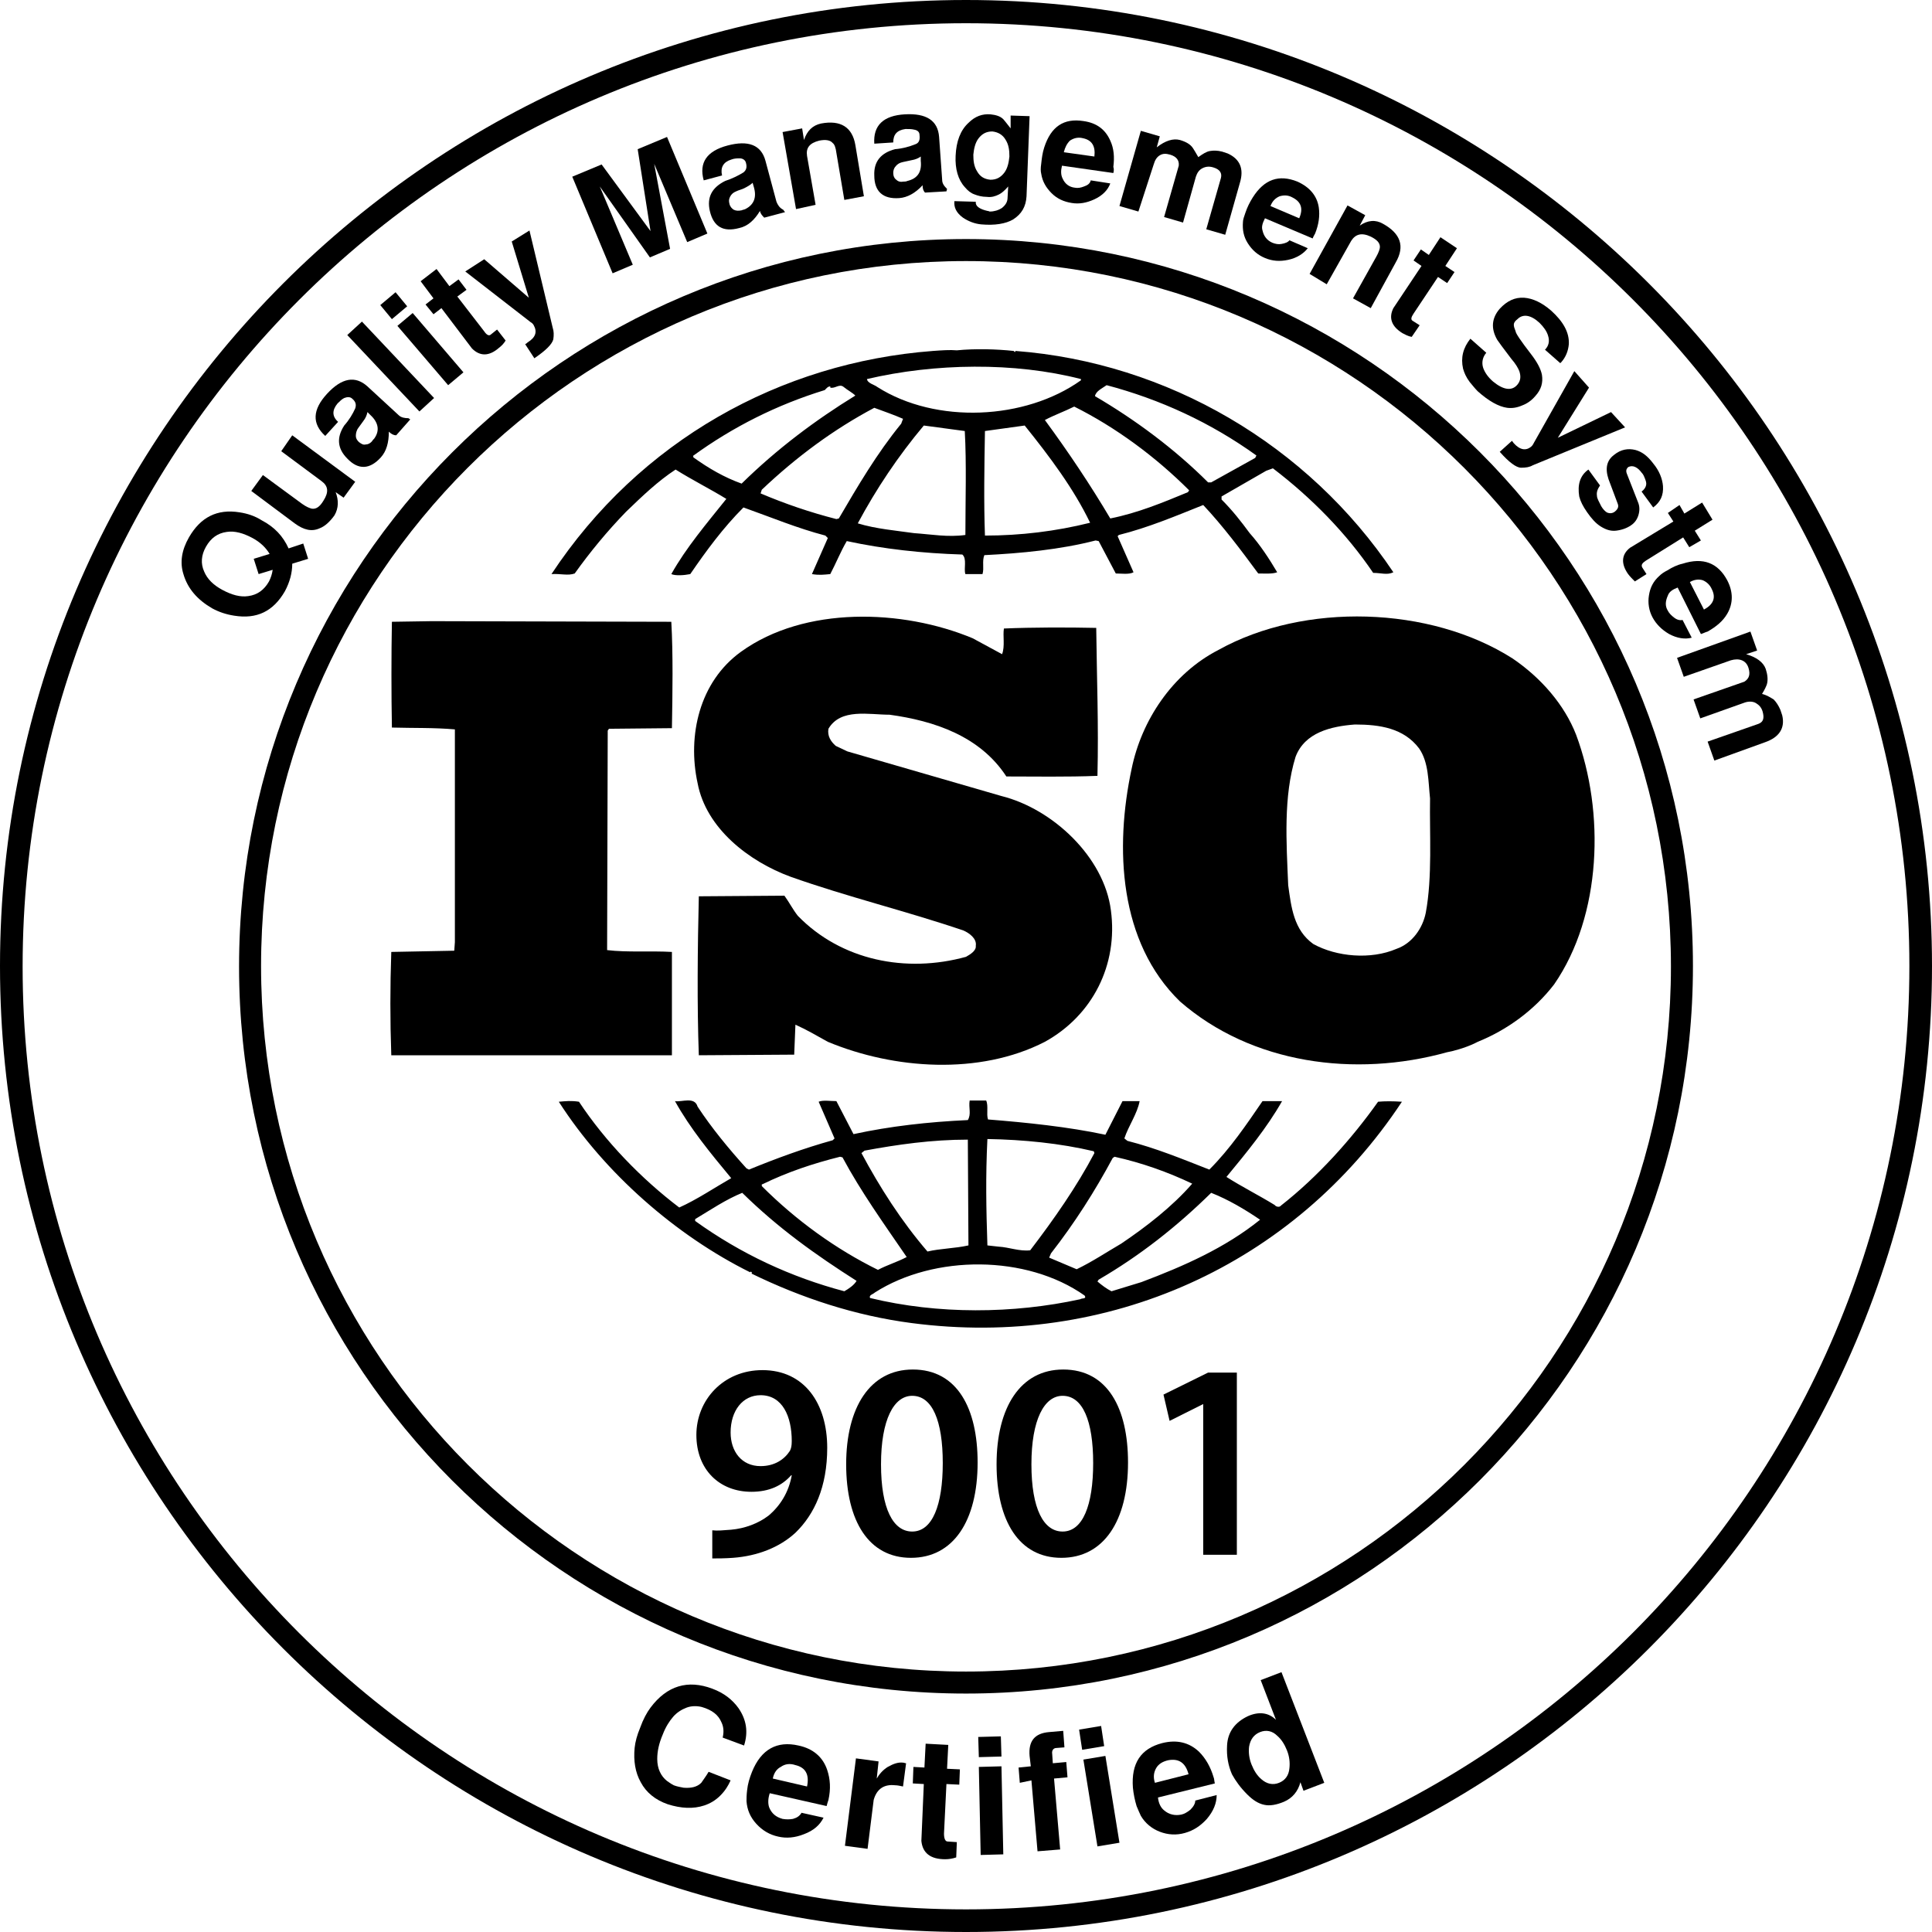 <svg viewBox="0 0 316 316"> 
  <path d="M199.3,106.3c-7.6,3.9-12.6,11.6-14.2,19.4-2.8,13-2.1,28.4,7.9,38.1,11.7,10.2,28.6,12.5,43.7,8.3.7-.1,3-.7,4.6-1.5l.4-.2c4.7-1.9,9.2-5.1,12.5-9.4,7.8-11.3,8.3-28.2,3.6-40.8-1.9-4.9-5.7-9.3-10.4-12.5-13.5-8.6-34.1-9.2-48.1-1.4ZM232.1,122.4c1.6,2.3,1.5,5.4,1.8,8.2-.1,5.8.4,12.8-.7,18.7-.5,2.5-2.2,5-4.8,5.9-4.2,1.8-9.8,1.3-13.6-.8-3.2-2.3-3.6-6-4.1-9.6-.3-7.1-.8-14.5,1.2-21,1.5-4,5.8-5,9.7-5.3,4.1,0,8,.6,10.5,3.9Z"/>
  <path d="M109.9,155.7c-3.4-.2-7.3.1-10.6-.3l.1-35.9.2-.3,10.3-.1c.1-5.8.2-12.1-.1-17.4l-39.2-.1-6.5.1c-.1,5.4-.1,11.8,0,17.3,3.5.1,6.9,0,10.3.3v34.8l-.1,1.4-10.3.2c-.2,5.7-.2,11.2,0,16.9h45.9v-16.9Z"/>
  <path d="M225.4,180.2c-4.4,6.2-9.9,12.3-15.9,17-.2.3-.8.2-1-.1-2.6-1.6-5.4-3-7.9-4.6,3.3-4,6.6-8,9.1-12.4h-3.2c-2.6,3.8-5.3,7.8-8.7,11.2-4.6-1.8-8.7-3.5-13.4-4.7l-.5-.4c.7-2.1,2.1-4,2.5-6.1h-2.8l-2.8,5.5c-6.1-1.3-12.9-2-19.2-2.5-.3-.9.1-2.2-.3-3.1h-2.7c-.2,1.2.3,2.2-.3,3.2-6.5.3-12.7,1-18.7,2.3l-2.8-5.4c-1,0-2.2-.2-2.9.1l2.6,6-.3.3c-4.7,1.3-9.3,3-13.7,4.8l-.4-.2c-2.9-3.2-5.7-6.6-8-10.1-.5-1.7-2.6-.7-3.7-.9,2.5,4.5,5.8,8.5,9.2,12.6-2.8,1.6-5.6,3.5-8.5,4.8-6.2-4.7-12.1-10.8-16.4-17.3-1.3-.2-2.1-.1-3.3,0,7.5,11.7,19.2,21.9,31.3,27.9,0,0,0-.1.1-.1s.3.2.1.3c8.2,4,17,6.9,26.2,8.1,32,4.2,62.5-9.4,80.2-36.2-1.5-.1-2.8-.1-3.9,0ZM182,189.4l.3-.2c4.5,1,8.7,2.5,12.7,4.4-3.3,3.8-7.6,7.1-11.6,9.8-2.4,1.4-4.8,3-7.3,4.2l-4.5-1.9.3-.7c3.9-5,7.2-10.2,10.1-15.6ZM161.5,186.3c5.9.1,11.9.7,17.4,2l.1.3c-2.9,5.5-6.6,10.8-10.5,15.9-1.8.2-3.4-.5-5.2-.6l-1.8-.2c-.2-6-.3-11.3,0-17.4ZM141.4,188.2c5.4-1,11-1.8,16.9-1.8l.1,17.3c-2.2.5-4.6.5-6.7,1-4.3-5-7.8-10.5-10.8-16.1l.5-.4ZM124.6,193.7h.1c4.1-2,8.3-3.4,12.7-4.5l.4.1c3,5.6,6.8,10.9,10.5,16.3-1.5.8-3.2,1.3-4.7,2.1-6.9-3.4-13.4-8.1-19-13.7v-.3ZM138.1,211.2c-8.7-2.3-16.9-6.1-24.4-11.5v-.3c2.5-1.5,5-3.2,7.7-4.3,5.9,5.8,12.1,10.2,18.7,14.4-.4.7-1.3,1.3-2,1.7ZM176.7,212.5c-11,2.4-23.3,2.5-34.4-.2-.2-.5.5-.6.8-.9,9.7-6.2,24.8-6.2,34.3.5.4.6-.5.4-.7.6ZM186.7,209.7l-4.9,1.5c-.8-.4-1.6-1-2.3-1.6l.2-.3c6.7-3.9,12.7-8.6,18.4-14.2,2.8,1.1,5.5,2.7,8,4.4-5.7,4.6-12.5,7.6-19.4,10.2Z"/>
  <path d="M94,93.8c2.5-3.5,5.3-6.9,8.4-10.1,2.7-2.6,5.2-5,8.1-6.9,2.7,1.7,5.7,3.2,8.3,4.8-3.2,4-6.6,8-9,12.3.7.3,2.1.2,3.1,0,2.6-3.8,5.4-7.6,8.7-10.9,4.5,1.6,8.8,3.4,13.4,4.6l.4.4-2.6,5.9c1.2.2,1.9.1,3,0,.9-1.7,1.7-3.7,2.7-5.4,6,1.3,12.4,2,18.9,2.2.8.7.2,2.3.5,3.2h2.8c.3-1-.1-2.1.3-3.1,6-.3,12.4-.9,18.2-2.4l.5.1,2.8,5.3c.9,0,2.2.2,2.9-.2l-2.6-5.9.2-.2c4.8-1.2,9.3-3.1,13.8-4.9,3.2,3.4,6.2,7.4,9,11.2,1.1,0,2.3.1,3.1-.2-1.3-2.2-2.8-4.5-4.5-6.4-1.4-1.9-2.8-3.7-4.6-5.5v-.5l7.3-4.2,1.1-.4c6.3,4.8,12,10.6,16.4,17.1,1.3,0,2.3.4,3.3-.1-14-20.9-37-34.3-61.8-36.2l-.1.2-.2-.2c-2.8-.3-6.3-.4-9.3-.1-1.1-.1-2.5,0-3.9.1-25,1.9-48,14.7-62.4,36.5,1.5-.1,2.7.3,3.8-.1ZM137.2,84.8l-.4.1c-4.3-1.1-8.4-2.5-12.4-4.2l.2-.6c5.7-5.4,11.8-9.9,18.4-13.4,1.6.6,3.1,1.1,4.7,1.8l-.3.8c-4,4.9-7.1,10.2-10.2,15.5ZM157.9,87.5c-2.9.4-5.5-.1-8.4-.3-2.8-.4-6.3-.7-9.2-1.6,3-5.6,6.6-11,10.8-16l6.7.9c.3,5.3.1,11.4.1,17ZM161.1,87.6c-.2-5.4-.1-11.5,0-17.1,2.1-.3,4.4-.6,6.5-.9,4.1,5.1,8,10.3,10.7,15.9-5.6,1.4-11.4,2.1-17.2,2.1ZM194.3,80.5c-4.1,1.7-8.2,3.4-12.7,4.3-3.2-5.4-6.8-10.8-10.7-16.1,1.5-.8,3.2-1.4,4.8-2.2,6.8,3.4,13.3,8.2,18.8,13.7l-.2.3ZM181,63c8.7,2.3,17,6.1,24.5,11.5l-.2.4-7.2,4h-.5c-5.5-5.5-12-10.3-18.5-14.1.1-.8,1.2-1.3,1.9-1.8ZM176.8,62v.2c-9.1,6.5-23.7,7.2-33.3,1.1-.5-.4-1.6-.6-1.7-1.3,11.1-2.6,24.1-2.8,35,0ZM134.9,63.8c.3-.3.5-.6.9-.6v.2c.8.2,1.5-.7,2.2-.1.6.5,1.4.9,1.9,1.4-6.5,4-12.8,8.7-18.6,14.4-2.8-1-5.4-2.5-7.9-4.3v-.2h-.1c6.6-4.8,13.8-8.4,21.6-10.8Z"/>
  <path d="M158,156.5c-9.8,2.7-20.4.6-27.5-6.7-.8-1-1.4-2.2-2.2-3.3l-14,.1c-.2,8.3-.3,17.8,0,26l15.6-.1.2-4.9c1.8.8,3.5,1.8,5.3,2.8,10.8,4.5,24.8,5.5,35.5,0,7.8-4.3,12-12.6,10.8-21.5-1.1-8.7-9.5-16.6-17.9-18.7l-25.2-7.3-1.9-.9c-.8-.7-1.4-1.6-1.2-2.8,2-3.4,6.6-2.3,10-2.3,7.3,1,14.8,3.5,19.1,10.1,4.6,0,9.9.1,14.9-.1.2-8.4-.1-15.7-.2-24.2-4.7-.1-10.4-.1-15.1.1-.2,1.2.2,2.9-.3,4.2l-4.8-2.6c-11.5-4.8-27.5-5.3-37.9,2.2-6.8,4.9-8.8,13.7-7.1,21.5,1.4,7.4,8.4,12.8,15.2,15.3,9.3,3.3,18.9,5.6,28.3,8.8.9.4,2.2,1.3,2,2.5.1.8-.9,1.4-1.6,1.8Z"/>
  <path d="M124.7,224.1c-6.4,0-10.8,4.9-10.8,10.6s3.8,9.3,9,9.3c2.9,0,5-1,6.5-2.7h.1c-.5,2.8-1.9,5-3.8,6.6-1.7,1.3-3.9,2.1-6.1,2.3-1.4.1-2.2.2-3.1.1v4.6c.8,0,2.1,0,3.4-.1,4-.3,7.6-1.7,10.2-4.1,3.1-3,5.2-7.5,5.2-13.9,0-7.2-3.7-12.7-10.6-12.7ZM129.2,237.3c-.9,1.4-2.5,2.5-4.8,2.5-3.1,0-4.9-2.4-4.9-5.5,0-3.6,2-6.1,4.9-6.1,3.6,0,5.1,3.5,5.1,7.5,0,.8-.1,1.2-.3,1.6Z"/>
  <polygon points="116.5 250.3 116.5 250.3 116.5 250.3 116.5 250.3"/>
  <path d="M149.3,224c-7,0-10.9,6.2-10.9,15.5s3.7,15.3,10.6,15.3,10.9-6,10.9-15.6c0-8.8-3.3-15.2-10.6-15.2ZM149.2,250.5c-3.1,0-5.1-3.7-5.1-11s2.1-11.2,5.1-11.2c3.3,0,5,4.1,5,11s-1.7,11.2-5,11.2Z"/>
  <path d="M173.9,224c-7,0-10.9,6.2-10.9,15.5s3.7,15.3,10.6,15.3,10.9-6,10.9-15.6c0-8.8-3.3-15.2-10.6-15.2ZM173.8,250.5c-3.1,0-5.1-3.7-5.1-11s2.1-11.2,5.1-11.2c3.3,0,5,4.1,5,11s-1.7,11.2-5,11.2Z"/>
  <polygon points="190.3 228.1 191.3 232.4 196.8 229.65 196.8 254.3 202.3 254.3 202.3 224.5 197.6 224.5 190.3 228.1"/>
  <path d="M158,39.1c-65.6,0-118.9,53.4-118.9,119s53.3,118.9,118.9,118.9,118.9-53.4,118.9-119-53.3-118.9-118.9-118.9ZM158,273.4c-63.6,0-115.3-51.8-115.3-115.4s51.7-115.3,115.3-115.3,115.3,51.8,115.3,115.4-51.7,115.3-115.3,115.3Z"/>
  <path d="M158,0C70.9,0,0,70.9,0,158s70.9,158,158,158,158-70.9,158-158S245.1,0,158,0ZM158,312.3C72.9,312.3,3.7,243.2,3.7,158.1S72.9,3.8,158,3.8s154.3,69.1,154.3,154.2-69.2,154.3-154.3,154.3Z"/>
  <path d="M46.6,96.7c.8-1.5,1.2-3,1.2-4.5l2.6-.8-.8-2.5-2.4.8c-.9-2-2.3-3.5-4.4-4.6-1.1-.7-2.3-1.1-3.6-1.3-3.7-.6-6.4.8-8.3,4.1-1.2,2.1-1.5,4.1-.9,6,.7,2.4,2.3,4.2,4.7,5.6,1.1.6,2.3,1,3.6,1.2,3.7.6,6.4-.7,8.3-4ZM36.4,96.5c-1.5-.8-2.5-1.8-3-3-.6-1.3-.5-2.7.3-4.1.8-1.4,1.9-2.2,3.4-2.4,1.3-.2,2.7.2,4.2,1,1.3.7,2.2,1.6,2.8,2.6l-2.6.8.8,2.5,2.3-.7c-.1.7-.3,1.3-.6,1.9-.8,1.4-1.9,2.2-3.4,2.4-1.3.2-2.7-.2-4.2-1Z"/>
  <path d="M52.3,86.4c.8-.3,1.6-1,2.4-2.1.7-1.2.7-2.5.2-3.8l1.3.9,1.9-2.6-10.3-7.6-1.8,2.6,6.6,4.9c1.1.8,1.2,1.8.3,3.2-.6,1-1.2,1.4-1.9,1.3-.4-.1-.9-.3-1.6-.8l-6.4-4.7-1.9,2.6,7.1,5.3c1.5,1.1,2.8,1.4,4.1.8Z"/>
  <path d="M55.3,69c-1-.9-1-1.9-.1-3,.4-.4.7-.7,1.1-.9.5-.2,1-.2,1.3.1.6.5.7,1,.5,1.6-.4.9-1,1.9-1.8,2.8-1.3,2-1.1,3.8.5,5.4,1.8,1.9,3.7,1.8,5.5-.2.9-1,1.3-2.4,1.3-4.2.4.4.8.6,1.2.6l2.3-2.6-.3-.2c-.6,0-1.2-.1-1.6-.5l-5.1-4.7c-2-1.8-4.2-1.4-6.6,1.2-2.4,2.6-2.5,4.9-.3,6.9l2.1-2.3ZM58.6,70c.3-.4.5-.7.8-1.1.4-.5.6-1,.7-1.5l.5.5c1.3,1.2,1.5,2.5.7,3.7-.1.2-.3.3-.4.5-.3.4-.7.6-1.1.6-.4.1-.7-.1-1.1-.4-.3-.3-.5-.6-.5-1s.1-.9.4-1.3Z"/>
  <polygon points="71 65.1 59.2 52.6 56.8 54.8 68.6 67.3 71 65.1"/>
  <polygon points="66.6 50.1 64.7 47.8 62.2 49.9 64.1 52.2 66.6 50.1"/>
  <polygon points="73.3 63 75.8 60.9 67.5 51.2 65 53.3 73.3 63"/>
  <path d="M69.6,49.8l1.3,1.6,1.3-1,5,6.6c1.3,1.3,2.8,1.3,4.4-.1.4-.3.8-.7,1.1-1.2l-1.4-1.8-1,.8c-.3.3-.7.1-1.1-.5l-4.4-5.7,1.5-1.1-1.3-1.7-1.5,1.1-2.1-2.8-2.6,2,2.1,2.8-1.3,1Z"/>
  <path d="M87.3,53.2c.6,1.1.3,2-1,2.8-.1.1-.2.2-.4.3l1.5,2.3c1.9-1.3,2.9-2.3,3.1-3.1.1-.7.1-1.3-.1-1.9l-3.8-15.9-2.9,1.8,2.8,9.2-7.3-6.3-3.1,2,10.7,8.3c.2.1.4.3.5.5Z"/>
  <polygon points="103.5 43.3 98.1 30.5 106.3 42.1 109.6 40.7 107 26.8 112.4 39.6 115.7 38.2 109.1 22.4 104.3 24.4 106.4 37.8 98.4 26.9 93.6 28.9 100.2 44.7 103.5 43.3"/>
  <path d="M118.1,28.7c-.3-1.3.2-2.2,1.5-2.6.5-.2,1-.2,1.4-.2.5,0,.9.3,1,.7.2.7.1,1.2-.4,1.6-.8.5-1.8,1-3,1.4-2.2,1.1-3,2.7-2.5,4.9.6,2.6,2.2,3.5,4.8,2.8,1.4-.3,2.5-1.3,3.4-2.8.1.5.4.8.7,1.1l3.4-.9-.3-.4c-.6-.3-.9-.8-1.1-1.3l-1.8-6.7c-.7-2.6-2.8-3.4-6.2-2.5-3.4.9-4.7,2.8-3.9,5.7l3-.8ZM123.3,30.6c.5,1.7,0,2.9-1.4,3.6-.2.1-.4.1-.6.2-.5.1-.9.1-1.3-.1-.3-.2-.6-.5-.7-1-.1-.4-.1-.7.1-1.1.2-.4.5-.7,1-.9.4-.2.9-.3,1.3-.5.6-.3,1.1-.6,1.4-.9l.2.7Z"/>
  <path d="M133.4,33.5l-1.4-8c-.2-1.3.4-2.1,2-2.5,1-.2,1.8-.1,2.2.4.3.2.5.8.6,1.6l1.3,7.7,3.2-.6-1.4-8.4c-.5-2.9-2.4-4.1-5.6-3.5-1.4.3-2.3,1.2-2.8,2.7l-.3-1.9-3.2.6,2.2,12.6,3.2-.7Z"/>
  <path d="M149.7,23.6c-1,.4-2.1.7-3.3.8-2.3.6-3.5,2-3.4,4.3,0,2.6,1.4,3.9,4.1,3.7,1.3-.1,2.6-.8,3.8-2.1,0,.5.1.9.4,1.2l3.5-.2.1-.4c-.5-.5-.8-.9-.8-1.5l-.5-7c-.2-2.7-2.1-3.9-5.6-3.7s-5.2,1.8-5,4.8l3.1-.2c0-1.3.6-2,2-2.2.5,0,1,0,1.4.1.6.1.9.4.9.9.1.8-.1,1.3-.7,1.5ZM150.6,25.6v.7c.2,1.8-.5,2.9-2.2,3.3-.2.1-.4.1-.6.1-.5.1-.9,0-1.2-.3-.3-.2-.5-.6-.5-1.1,0-.4.1-.8.4-1.1.3-.4.7-.6,1.2-.7.5-.1.9-.2,1.4-.3.6-.1,1.1-.3,1.5-.6Z"/>
  <path d="M157.5,35.6c.9.6,1.9,1,3,1.1,2.2.2,4-.1,5.2-.8,1.4-.9,2.1-2.1,2.2-3.8l.5-13.1-3.1-.1v2.1c-.7-.9-1.1-1.4-1.2-1.5-.5-.5-1.2-.7-2.1-.8-1.3-.1-2.5.3-3.6,1.4-1.3,1.2-2,3-2.1,5.4-.1,2.1.4,3.9,1.5,5.1.5.6,1,1,1.6,1.2.5.2,1.2.4,2,.4.8.1,1.4-.1,2-.4.4-.2.9-.6,1.5-1.3l-.1,1.8c0,.7-.3,1.2-.9,1.7-.6.4-1.3.6-2,.6-.1,0-.2-.1-.4-.1-1.3-.3-2-.8-1.9-1.5l-3.5-.1c-.1,1,.3,1.9,1.4,2.7ZM164.3,28.2c-.6.8-1.3,1.2-2.3,1.2-1-.1-1.7-.5-2.2-1.4-.5-.8-.6-1.7-.6-2.7.1-1,.3-1.9.8-2.6.6-.8,1.3-1.2,2.3-1.2.9.1,1.7.5,2.2,1.4.5.8.6,1.7.6,2.7-.1,1-.3,1.9-.8,2.6Z"/>
  <path d="M172,31.6c.9.9,2,1.4,3.3,1.6,1.2.2,2.4,0,3.7-.6,1.3-.6,2.2-1.5,2.6-2.6l-3.2-.5c-.1.5-.5.8-1.1,1-.5.2-1,.3-1.5.2-.9-.1-1.6-.6-2-1.5-.3-.6-.3-1.3-.1-2.1l8.4,1.2c.1-.4.1-.7,0-1,.2-1.6.1-3-.5-4.3-.8-1.8-2.2-2.9-4.4-3.2-3.2-.5-5.3.9-6.4,4.3-.3.9-.4,1.8-.5,2.7-.1.7-.1,1.2,0,1.6.2,1.3.8,2.3,1.7,3.2ZM175,23c.6-.4,1.3-.6,2.1-.4,1.5.3,2.1,1.3,1.9,3l-5-.7c.2-.8.5-1.4,1-1.9Z"/>
  <path d="M188.7,26.9c.2-.7.5-1.2,1-1.5.5-.3,1-.3,1.7-.1,1,.3,1.5.9,1.4,1.8l-2.4,8.4,3.1.9,2.1-7.5c.2-.6.5-1.1,1.1-1.4.6-.3,1.2-.3,1.8-.1,1,.3,1.4.9,1.2,1.7l-2.4,8.4,3.1.9,2.4-8.5c.7-2.3,0-3.9-2-4.8-.3-.1-.6-.2-.9-.3-.8-.2-1.4-.2-2-.1-.6.1-1.2.5-1.9,1-.4-.7-.7-1.2-.9-1.5-.4-.6-1.1-1-2.1-1.3-1.1-.3-2.4.1-3.8,1.2l.5-1.8-3.1-.9-3.5,12.3,3.1.9,2.5-7.7Z"/>
  <path d="M206.9,42.2c1.2.5,2.4.6,3.8.3,1.4-.3,2.5-1,3.2-1.9l-3-1.3c-.2.3-.7.5-1.3.6-.5.1-1,0-1.5-.2-.9-.4-1.4-1.1-1.6-2-.2-.6,0-1.2.4-2l7.8,3.3c.1-.3.3-.6.4-.8.6-1.5.8-2.9.6-4.3-.3-1.9-1.5-3.3-3.5-4.2-3-1.2-5.4-.4-7.3,2.6-.5.8-.9,1.6-1.2,2.5-.2.6-.4,1.1-.4,1.5-.1,1.3.1,2.4.8,3.5s1.6,1.9,2.8,2.4ZM209.3,32.1c.7-.2,1.4-.2,2.1.2,1.4.7,1.8,1.8,1.1,3.4l-4.7-2c.3-.8.8-1.3,1.5-1.6Z"/>
  <path d="M217,46.5l4-7.1c.7-1.1,1.7-1.4,3.2-.7,1,.5,1.5,1,1.5,1.7,0,.3-.2.9-.6,1.6l-3.8,6.8,2.9,1.6,4.1-7.5c1.5-2.6.8-4.7-2.1-6.3-1.2-.7-2.5-.6-3.8.3l.9-1.7-2.9-1.6-6.2,11.2,2.8,1.7Z"/>
  <path d="M227.9,50.4c-.8,1.6-.3,3,1.5,4.1.4.2.9.5,1.5.6l1.3-1.9-1.1-.7c-.4-.2-.3-.6.1-1.2l4-6,1.5,1,1.2-1.8-1.5-1,1.9-2.9-2.7-1.8-1.9,2.9-1.3-.9-1.2,1.8,1.3.9-4.6,6.9Z"/>
  <path d="M240.4,62.5c.5.6.9,1.1,1.3,1.5,1.8,1.6,3.4,2.5,4.8,2.7.8.1,1.6,0,2.5-.4.8-.3,1.5-.8,2.1-1.5,1-1.1,1.3-2.2,1.1-3.5-.2-1-.8-2.1-1.8-3.4-1.7-2.2-2.5-3.4-2.5-3.7-.2-.5-.3-.8-.3-1.1s.2-.6.6-.9c.9-.9,2.2-.7,3.6.6.7.7,1.2,1.4,1.4,2.1.3.9.1,1.7-.5,2.3l2.5,2.2s.1-.1.2-.2c.7-.8,1.1-1.8,1.2-2.9.1-1.9-.9-3.7-2.9-5.5-1.5-1.3-3-2-4.4-2.1-1.5-.1-2.8.5-4,1.8-1.3,1.5-1.5,3.2-.4,5.1.2.3,1,1.4,2.3,3.1.7.8,1.1,1.5,1.3,2,.3.9.2,1.6-.3,2.2-.9,1.1-2.3.9-4-.5-.8-.7-1.3-1.4-1.6-2.2-.3-.9-.1-1.8.5-2.5l-2.6-2.3c-1.2,1.5-1.6,3.1-1.2,4.9.2.7.5,1.4,1.1,2.2Z"/>
  <path d="M250.5,73c-.9.8-1.9.6-2.9-.5-.1-.1-.2-.3-.3-.4l-2,1.8c1.5,1.7,2.7,2.6,3.5,2.6s1.4-.1,1.9-.4l15.1-6.2-2.3-2.5-8.7,4.2,5.1-8.2-2.4-2.7-6.6,11.7c-.1.2-.2.4-.4.6Z"/>
  <path d="M263.1,78.4l1.5,4c.2.5,0,.9-.5,1.3-.4.3-.9.3-1.3.1-.3-.2-.6-.5-.9-1-.4-.8-.7-1.3-.7-1.7-.1-.6.1-1.1.5-1.7l-1.9-2.6c-1.4,1-1.8,2.5-1.5,4.4.2.8.6,1.6,1.3,2.6s1.4,1.8,2.2,2.3,1.6.8,2.5.7c.9-.1,1.8-.4,2.5-.9.6-.4,1-1,1.2-1.7s.2-1.4-.1-2.1l-1.8-4.6c-.2-.5-.1-.8.2-1.1.4-.2.8-.2,1.2,0,.4.2.7.5,1,.9.3.3.4.6.6,1.1s.2.8.1,1.1c-.1.3-.3.6-.7.9l1.9,2.6c1.2-.9,1.7-2,1.6-3.5-.1-1.2-.6-2.5-1.6-3.7-.9-1.2-1.8-1.9-2.9-2.2-1.2-.3-2.4-.1-3.5.8-1.2.9-1.5,2.2-.9,4Z"/>
  <path d="M266.6,89.6c-1.4,1.1-1.5,2.6-.3,4.3.3.4.7.8,1.1,1.2l1.9-1.2-.7-1.1c-.2-.4,0-.7.6-1.1l6.1-3.8,1,1.6,1.9-1.1-1-1.6,2.9-1.8-1.7-2.8-2.9,1.8-.8-1.4-1.9,1.3.9,1.4-7.1,4.3Z"/>
  <path d="M275.2,92.2c-.9.2-1.7.6-2.5,1.1-.6.3-1,.6-1.3.9-1,.9-1.5,1.9-1.7,3.2-.2,1.2,0,2.5.6,3.6.6,1.1,1.5,2,2.7,2.7,1.3.7,2.6.9,3.7.6l-1.5-2.9c-.4.1-.9,0-1.4-.4-.4-.3-.8-.7-1-1.1-.5-.8-.4-1.6,0-2.5.2-.6.8-1,1.6-1.3l3.8,7.6c.4-.1.7-.3,1.1-.4,1.4-.8,2.5-1.7,3.2-2.9,1-1.7,1-3.6,0-5.5-1.5-2.8-3.9-3.8-7.3-2.7ZM278.5,94.9c.7.3,1.2.8,1.5,1.5.7,1.4.2,2.5-1.3,3.3l-2.3-4.5c.7-.4,1.4-.5,2.1-.3Z"/>
  <path d="M291.5,117c-.1-.3-.2-.6-.3-.9-.3-.7-.7-1.3-1.1-1.7-.5-.3-1.1-.7-1.9-.9.5-.8.7-1.3.8-1.6.2-.7.1-1.6-.2-2.5-.4-1.1-1.5-1.9-3.2-2.4l1.8-.6-1.1-3.1-12,4.3,1.1,3.1,7.7-2.7c.7-.2,1.3-.2,1.8,0s.9.6,1.1,1.3c.3,1,.1,1.7-.7,2.2l-8.3,2.9,1.1,3.1,7.3-2.6c.6-.2,1.3-.2,1.8.1s.9.7,1.1,1.4c.3,1.1.1,1.7-.7,2l-8.3,2.9,1.1,3.1,8.3-3c2.3-.8,3.3-2.3,2.8-4.4Z"/>
  <path d="M116.5,276.2c-4-1.5-7.4-.5-10.1,3.1-.6.8-1.2,1.9-1.7,3.3-.5,1.2-.8,2.3-.9,3.3-.2,2.1.1,4,1,5.6.9,1.7,2.4,2.9,4.4,3.6,2.2.7,4.2.8,6,.2.9-.3,1.8-.8,2.6-1.6.8-.8,1.3-1.6,1.7-2.5l-3.6-1.4c-.4.7-.8,1.2-1.2,1.8-.7.7-1.7.9-2.9.8-.5-.1-1.1-.2-1.6-.4-.4-.2-.8-.5-1.1-.7-1-.8-1.6-2-1.6-3.6,0-1.3.3-2.6.9-4,.5-1.3,1.1-2.2,1.7-2.9.6-.7,1.4-1.2,2.2-1.5.8-.3,1.7-.3,2.5-.1,1.7.5,2.7,1.3,3.2,2.5.4.8.4,1.7.2,2.5l3.5,1.3c.7-2.2.4-4.2-.9-6.1-1-1.4-2.4-2.5-4.3-3.2Z"/>
  <path d="M130.6,285.5c-3.5-.8-6.1.6-7.6,4.3-.4,1-.7,2-.8,3-.1.8-.1,1.4-.1,1.8.1,1.4.6,2.6,1.6,3.7,1,1.1,2.2,1.8,3.6,2.1,1.3.3,2.7.2,4.2-.4,1.6-.6,2.6-1.5,3.2-2.7l-3.6-.8c-.3.5-.7.8-1.4,1-.6.1-1.1.1-1.7,0-1.1-.3-1.8-.9-2.2-1.9-.2-.6-.2-1.4.1-2.3l9.3,2.1c.1-.4.2-.7.3-1,.4-1.8.3-3.4-.2-4.9-.7-2.1-2.3-3.5-4.7-4ZM132,292.2l-5.6-1.3c.2-1,.7-1.6,1.3-1.9.7-.5,1.5-.6,2.4-.3,1.7.4,2.3,1.6,1.9,3.5Z"/>
  <path d="M145.2,289c-.8.5-1.4,1.2-1.8,1.9l.3-2.8-3.7-.5-1.8,14.3,3.7.5,1-8c.5-1.8,1.7-2.6,3.5-2.4.4,0,.8.1,1.3.2l.5-3.8c-.2,0-.3-.1-.5-.1-.8-.1-1.6.2-2.5.7Z"/>
  <path d="M155.1,285.4l-3.7-.2-.2,3.9-1.8-.1-.1,2.7,1.8.1-.4,9.3c.2,2,1.5,3,3.9,3,.6,0,1.2-.1,1.8-.3l.1-2.5-1.5-.1c-.4,0-.6-.5-.6-1.3l.4-8.1,2.1.1.1-2.5-2.1-.1.2-3.9Z"/>
  <polygon points="160.1 289 160.4 303.4 164.1 303.3 163.8 288.9 160.1 289"/>
  <polygon points="163.8 287.3 163.7 284 160 284.1 160.1 287.4 163.8 287.3"/>
  <path d="M174.4,288.2l-2.2.2-.1-1.5c-.1-.6.2-1,.7-1l1.3-.1-.2-2.7-2.3.2c-2.4.2-3.4,1.5-3.2,3.9l.2,1.7-2,.2.2,2.5,1.9-.4,1,11.6,3.7-.3-1-11.6,2.2-.2-.2-2.5Z"/>
  <polygon points="177.2 287.8 179.5 302 183.1 301.4 180.8 287.2 177.2 287.8"/>
  <polygon points="180.1 282.3 176.5 282.9 177 286.2 180.6 285.6 180.1 282.3"/>
  <path d="M194.7,296c-.5.4-1,.7-1.5.8-1,.2-2,0-2.8-.7-.5-.4-.9-1.1-1-2.1l9.3-2.3c-.1-.4-.1-.8-.2-1-.5-1.7-1.3-3.1-2.4-4.2-1.6-1.5-3.6-2-6-1.4-3.5.9-5.1,3.3-4.8,7.3.1,1,.3,2,.6,3,.3.7.5,1.2.7,1.6.7,1.2,1.8,2.1,3.1,2.6s2.7.6,4.1.2c1.4-.4,2.5-1.1,3.6-2.3,1.1-1.3,1.6-2.6,1.6-3.9l-3.5.9c0,.5-.3,1-.8,1.5ZM189.1,289.2c.4-.7,1.1-1.1,2-1.3,1.7-.3,2.8.4,3.3,2.3l-5.5,1.4c-.3-.9-.2-1.7.2-2.4Z"/>
  <path d="M206.2,274.8l2.5,6.5c-1.2-1.2-2.8-1.4-4.6-.6-2.1,1-3.3,2.6-3.4,4.8-.1,1.8.2,3.3.8,4.7.6,1.1,1.4,2.2,2.5,3.3.9.9,1.8,1.5,2.8,1.7.9.2,2,0,3.2-.5,1.4-.6,2.3-1.7,2.7-3.2l.5,1.4,3.4-1.3-7-18.1-3.4,1.3ZM210.9,289.2c-.1,1.2-.7,2-1.7,2.4-1,.4-2,.2-2.9-.6-.7-.6-1.2-1.4-1.6-2.4-.4-1-.5-2-.4-2.9.2-1.2.8-2,1.8-2.4,1-.4,2-.2,2.8.6.7.6,1.2,1.4,1.6,2.4.4,1,.5,2,.4,2.9Z"/>
</svg>